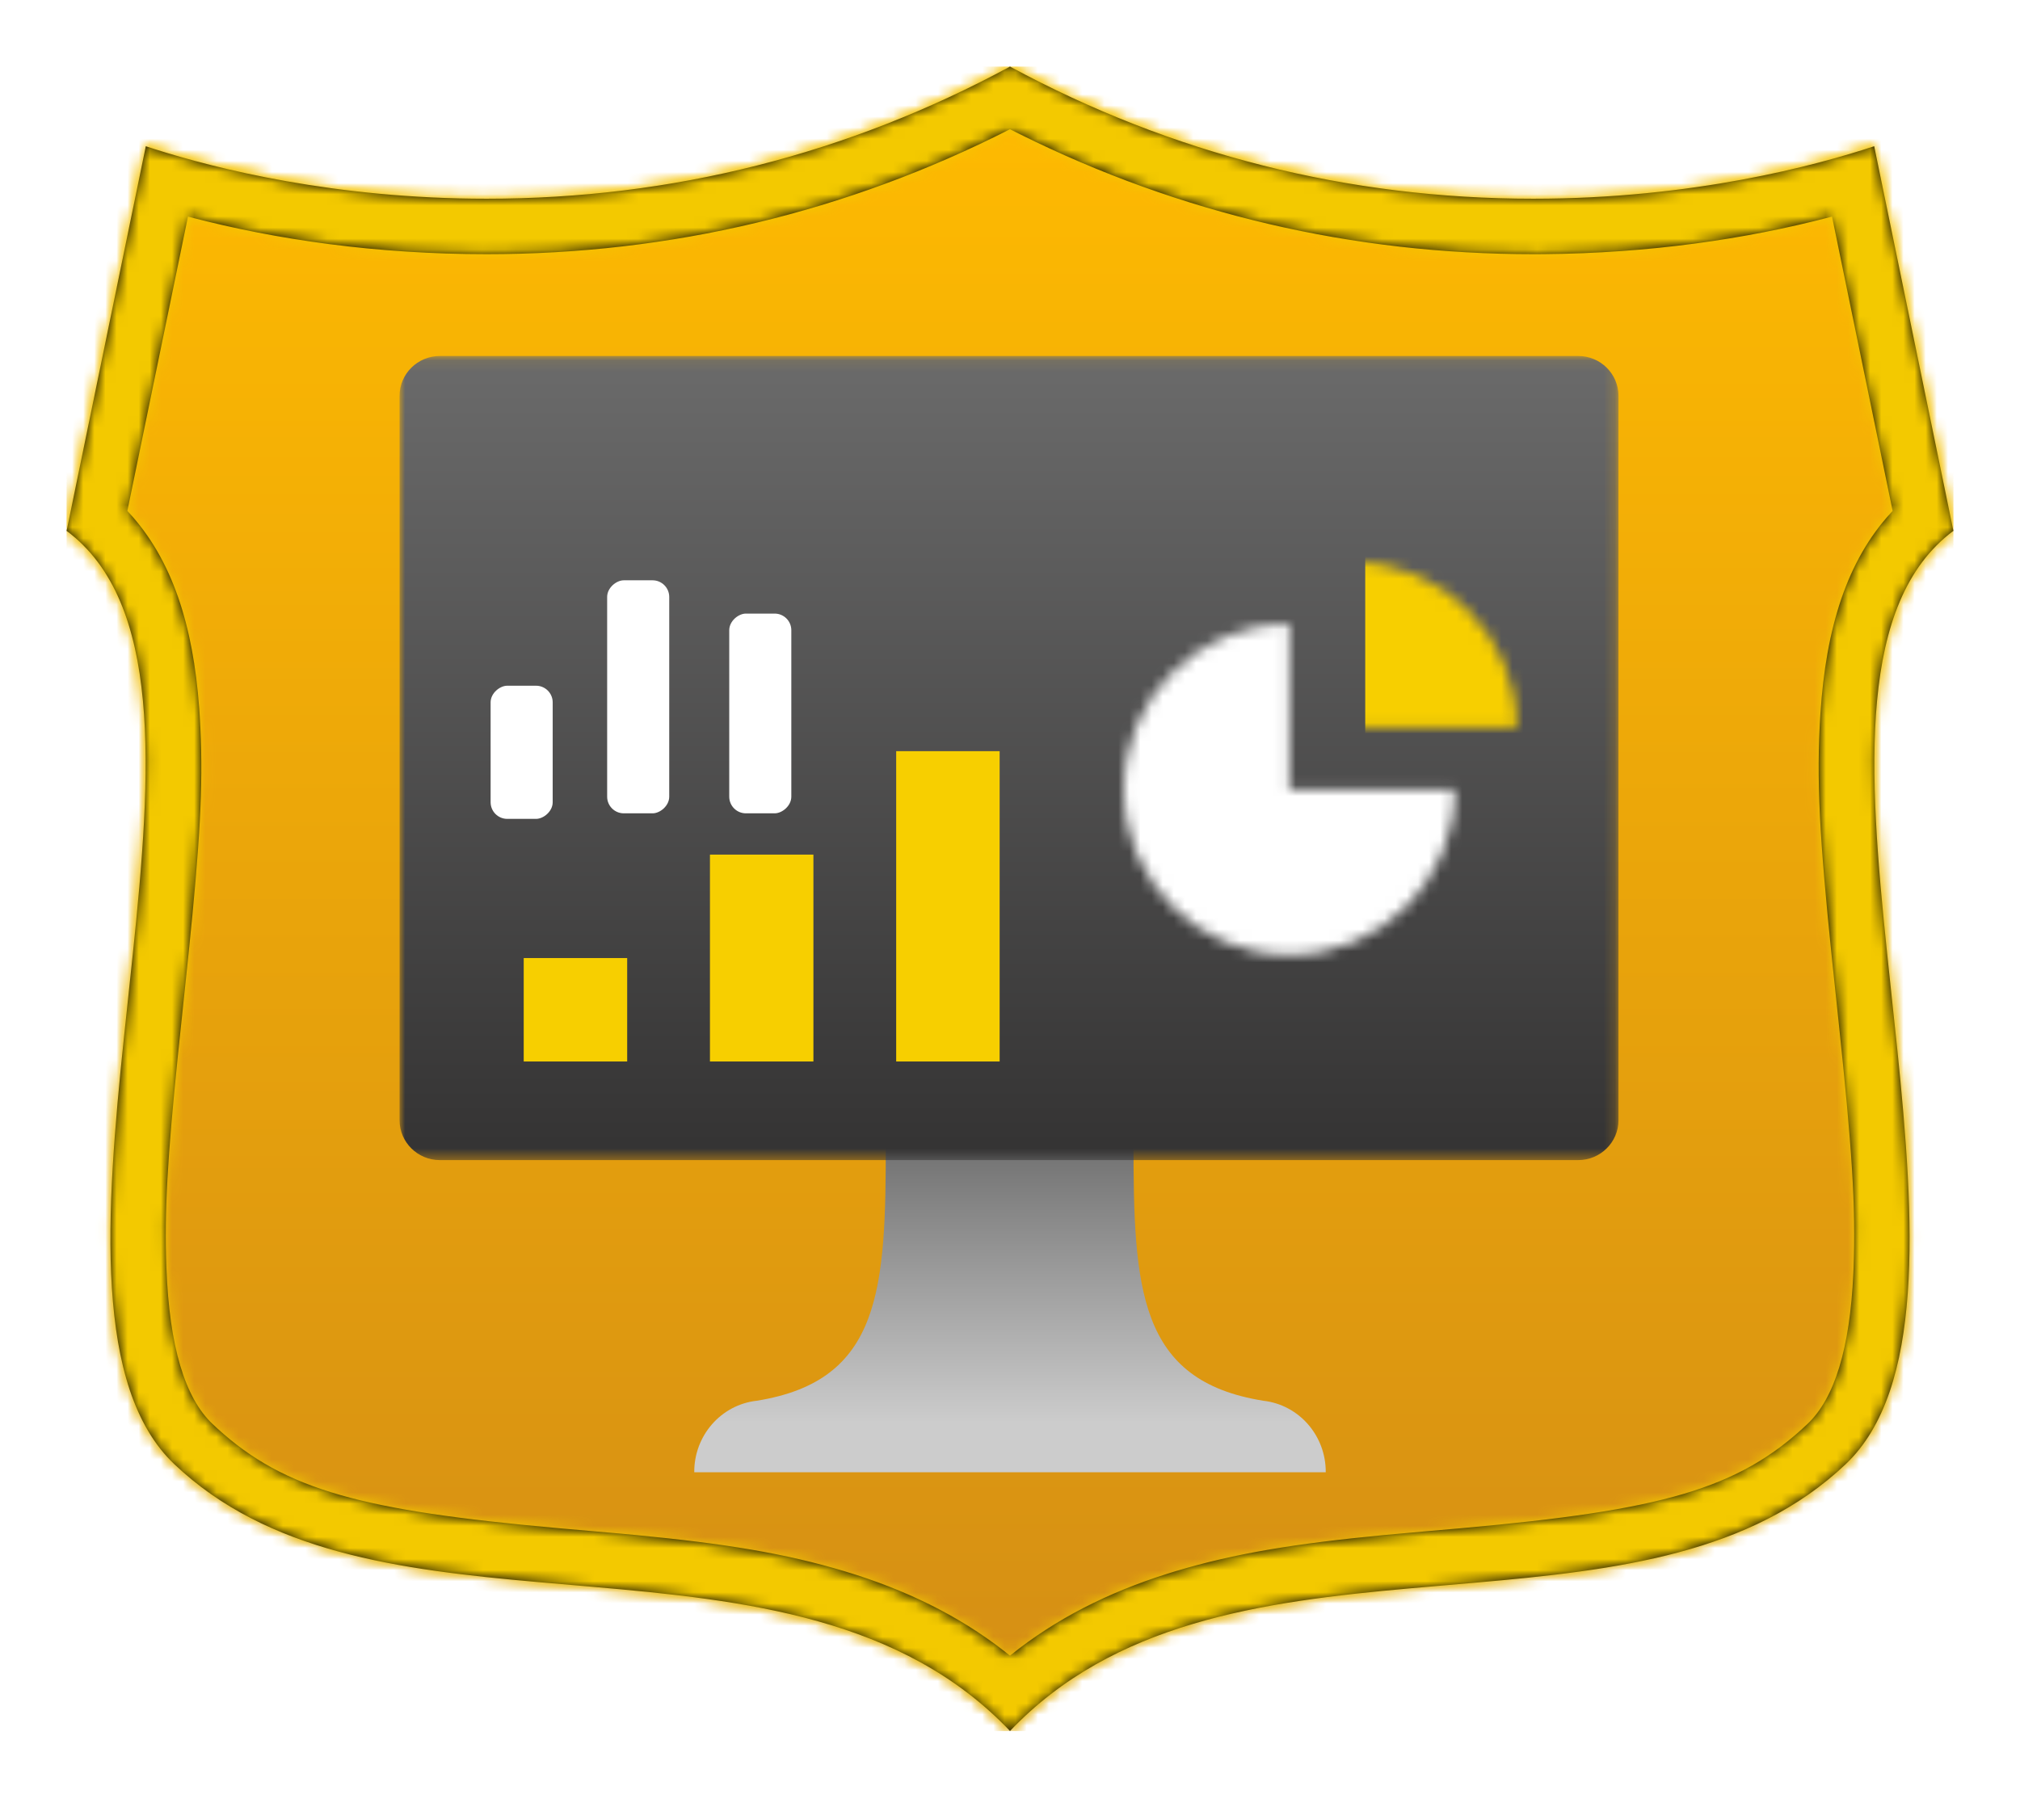 <?xml version="1.0" encoding="UTF-8"?>
<svg width="182px" height="164px" viewBox="0 0 182 164" version="1.1" xmlns="http://www.w3.org/2000/svg" xmlns:xlink="http://www.w3.org/1999/xlink">
    <!-- Generator: Sketch 64 (93537) - https://sketch.com -->
    <title>Data visualization in Power BI/Data-visualization-in-Power-BI</title>
    <desc>Created with Sketch.</desc>
    <defs>
        <path d="M85,150 C74.896,139.358 60.019,138.085 45.597,136.85 C31.798,135.669 18.764,134.553 9.701,125.948 C1.841,118.487 3.734,100.819 5.566,83.733 C7.488,65.795 9.31,48.788 0,41.839 L7.136,7.178 C12.381,8.917 23.489,11.908 37.844,11.908 C54.521,11.908 70.378,7.902 85,0 C99.624,7.903 115.481,11.908 132.156,11.908 C146.508,11.907 157.618,8.916 162.864,7.177 L170,41.839 C160.689,48.788 162.512,65.795 164.434,83.733 C166.266,100.819 168.159,118.487 160.299,125.948 C151.236,134.553 138.202,135.669 124.403,136.85 C109.981,138.085 95.104,139.358 85,150 Z" id="path-1"></path>
        <linearGradient x1="50%" y1="0%" x2="50%" y2="100%" id="linearGradient-3">
            <stop stop-color="#FFBB00" offset="0%"></stop>
            <stop stop-color="#D48E15" offset="100%"></stop>
        </linearGradient>
        <path d="M85,0 C99.624,7.903 115.481,11.908 132.156,11.908 C146.508,11.907 157.618,8.916 162.864,7.177 L170,41.839 C161.341,48.302 162.311,63.464 164.036,79.983 L164.948,88.596 C166.537,104.075 167.415,119.193 160.299,125.948 C151.785,134.031 139.767,135.506 126.903,136.634 L121.026,137.144 C107.691,138.34 94.316,140.187 85,150 C75.29,139.773 61.171,138.198 47.284,136.995 L42.475,136.579 C29.846,135.457 18.077,133.901 9.701,125.948 C2.42,119.036 3.508,103.367 5.164,87.515 L5.964,79.983 C7.689,63.463 8.659,48.302 0,41.839 L7.136,7.178 L7.925,7.434 C13.446,9.195 24.173,11.908 37.844,11.908 C54.521,11.908 70.378,7.902 85,0 Z M85.875,6.085 L84.999,5.646 L84.942,5.675 C70.265,13.128 54.427,16.908 37.844,16.908 C27.934,16.908 18.93,15.611 11.157,13.578 L10.936,13.519 L5.475,40.044 L5.652,40.235 C9.481,44.415 11.402,50.284 11.949,57.82 L11.985,58.348 L12.055,59.606 C12.31,64.93 12,70.091 10.992,79.936 L10.038,89.028 C9.084,98.388 8.805,103.163 8.995,108.263 C9.26,115.338 10.66,119.965 13.143,122.322 L13.569,122.719 C19.7,128.324 26.791,130.142 44.167,131.705 L49.82,132.2 L51.302,132.338 C59.297,133.104 64.755,133.99 70.12,135.608 C75.577,137.254 80.326,139.573 84.425,142.754 L85,143.209 L85.065,143.156 C89.117,139.898 93.819,137.512 99.228,135.809 L99.88,135.608 C105.245,133.99 110.702,133.104 118.698,132.338 L122.546,131.991 L125.833,131.705 C143.613,130.106 150.624,128.239 156.857,122.322 C159.281,120.021 160.672,115.557 160.984,108.764 L161.005,108.263 C161.214,102.663 160.857,97.454 159.662,86.138 L159.068,80.52 C157.931,69.506 157.639,64.255 158.015,58.348 C158.51,50.558 160.429,44.513 164.348,40.235 L164.525,40.044 L159.064,13.519 L158.842,13.577 C151.311,15.547 142.625,16.826 133.083,16.904 L132.156,16.908 C115.882,16.908 100.323,13.268 85.875,6.085 Z" id="path-4"></path>
        <filter x="-10.9%" y="-11.9%" width="121.8%" height="123.8%" filterUnits="objectBoundingBox" id="filter-6">
            <feOffset dx="0" dy="2" in="SourceAlpha" result="shadowOffsetOuter1"></feOffset>
            <feGaussianBlur stdDeviation="2" in="shadowOffsetOuter1" result="shadowBlurOuter1"></feGaussianBlur>
            <feColorMatrix values="0 0 0 0 0   0 0 0 0 0   0 0 0 0 0  0 0 0 0.1 0" type="matrix" in="shadowBlurOuter1" result="shadowMatrixOuter1"></feColorMatrix>
            <feMerge>
                <feMergeNode in="shadowMatrixOuter1"></feMergeNode>
                <feMergeNode in="SourceGraphic"></feMergeNode>
            </feMerge>
        </filter>
        <linearGradient x1="50%" y1="100%" x2="50%" y2="0%" id="linearGradient-7">
            <stop stop-color="#CCCCCC" offset="15%"></stop>
            <stop stop-color="#707070" offset="100%"></stop>
        </linearGradient>
        <polygon id="path-8" points="0 0.08 109.825 0.08 109.825 72.549 0 72.549"></polygon>
        <linearGradient x1="50%" y1="0.67%" x2="50%" y2="100%" id="linearGradient-10">
            <stop stop-color="#6A6A6A" offset="0%"></stop>
            <stop stop-color="#343333" offset="100%"></stop>
        </linearGradient>
        <path d="M0,14.915 C0,23.153 6.678,29.831 14.915,29.831 L14.915,29.831 C23.153,29.831 29.831,23.153 29.831,14.915 L29.831,14.915 L14.915,14.915 L14.915,0 C6.678,0 0,6.678 0,14.915 L0,14.915 Z" id="path-11"></path>
        <path d="M8.27962934e-15,14.915 L14.915,14.915 C14.915,6.678 8.238,1.32474069e-14 8.27962934e-15,1.32474069e-14 L8.27962934e-15,1.32474069e-14 L8.27962934e-15,14.915 Z" id="path-13"></path>
    </defs>
    <g id="Badges" stroke="none" stroke-width="1" fill="none" fill-rule="evenodd">
        <g id="Data-visualization-in-Power-BI" transform="translate(-119, -49)">
            <g id="Data-visualization-in-Power-BI/Data-visualization-in-Power-BI" transform="translate(155, 79)">
                <g id="Trophy-Plates/Route-66" transform="translate(5, 1)">
                    <g id="BG" transform="translate(-35, -25)">
                        <mask id="mask-2" fill="white">
                            <use xlink:href="#path-1"></use>
                        </mask>
                        <path stroke="#FFFFFF" stroke-width="5" d="M83.811,-2.199 C69.558,5.504 54.1,9.408 37.844,9.408 C20.505,9.408 8.026,4.937 5.269,3.852 L-2.79,42.994 C7.556,48.913 4.945,66.068 3.08,83.467 C1.135,101.611 -0.256,119.943 7.979,127.761 C17.428,136.732 30.943,138.105 45.385,139.341 C59.154,140.52 73.499,141.517 83.187,151.721 C83.832,152.4 84.434,153.098 84.998,153.812 C85.564,153.1 86.167,152.401 86.813,151.721 C96.501,141.517 110.846,140.52 124.616,139.341 C139.057,138.105 152.571,136.732 162.021,127.761 C170.256,119.943 168.865,101.611 166.92,83.467 C165.055,66.069 162.444,48.913 172.79,42.994 L164.731,3.852 C161.974,4.937 149.491,9.407 132.156,9.408 C115.902,9.408 100.444,5.505 86.189,-2.199 C85.791,-2.414 85.395,-2.632 85.002,-2.851 C84.606,-2.632 84.21,-2.415 83.811,-2.199 Z"></path>
                        <g id="Colors/Power-BI/BG-Gradient-1" mask="url(#mask-2)" fill="url(#linearGradient-3)">
                            <rect id="Rectangle" x="0" y="0" width="170" height="150"></rect>
                        </g>
                    </g>
                    <g id="Border" transform="translate(-35, -25)">
                        <mask id="mask-5" fill="white">
                            <use xlink:href="#path-4"></use>
                        </mask>
                        <use fill="#000000" fill-rule="nonzero" xlink:href="#path-4"></use>
                        <g id="Colors/Power-BI/Border" mask="url(#mask-5)" fill="#F3C900">
                            <rect id="Rectangle" x="0" y="0" width="170" height="150"></rect>
                        </g>
                    </g>
                </g>
                <g id="Computer-w/-data" filter="url(#filter-6)">
                    <g id="Group-17">
                        <path d="M77.822,94.235 C66.569,92.431 66.126,84.184 66.126,70.847 L43.81,70.847 C43.81,84.184 43.431,92.431 32.178,94.235 C28.961,94.598 26.532,97.379 26.552,100.678 L83.448,100.678 C83.468,97.379 81.039,94.598 77.822,94.235 Z" id="Path" fill="url(#linearGradient-7)" fill-rule="nonzero"></path>
                        <g id="Group-7">
                            <g id="Group-3">
                                <mask id="mask-9" fill="white">
                                    <use xlink:href="#path-8"></use>
                                </mask>
                                <g id="Clip-2"></g>
                                <path d="M106.188,0.08 C108.197,0.08 109.825,1.692 109.825,3.681 L109.825,68.948 C109.825,70.937 108.197,72.549 106.188,72.549 L3.637,72.549 C1.628,72.549 -0,70.937 -0,68.948 L-0,3.681 C-0,1.692 1.628,0.08 3.637,0.08 L106.188,0.08 Z" id="Fill-1" fill="url(#linearGradient-10)" mask="url(#mask-9)"></path>
                            </g>
                        </g>
                    </g>
                    <g id="Group-11" transform="translate(65.254, 24.237)">
                        <mask id="mask-12" fill="white">
                            <use xlink:href="#path-11"></use>
                        </mask>
                        <g id="Clip-10"></g>
                        <polygon id="Fill-9" fill="#FFFFFF" mask="url(#mask-12)" points="-1.864 31.695 31.695 31.695 31.695 -1.864 -1.864 -1.864"></polygon>
                    </g>
                    <g id="Group-14" transform="translate(85.763, 18.644)">
                        <mask id="mask-14" fill="white">
                            <use xlink:href="#path-13"></use>
                        </mask>
                        <g id="Clip-13"></g>
                        <polygon id="Fill-12" fill="#F7CF00" mask="url(#mask-14)" points="1.243 15.424 16.158 15.424 16.158 -1.356 1.243 -1.356"></polygon>
                    </g>
                    <g id="Computer" transform="translate(8.186, 20.051)" fill-rule="nonzero">
                        <rect id="Rectangle" fill="#FFFFFF" transform="translate(13.314, 10.746) rotate(90) translate(-13.314, -10.746) " x="2.814" y="7.949" width="21" height="5.593" rx="1.5"></rect>
                        <rect id="Rectangle-Copy-5" fill="#FFFFFF" transform="translate(24.314, 12.246) rotate(90) translate(-24.314, -12.246) " x="15.314" y="9.449" width="18" height="5.593" rx="1.5"></rect>
                        <rect id="Rectangle" fill="#FFFFFF" transform="translate(2.814, 15.746) rotate(90) translate(-2.814, -15.746) " x="-3.186" y="12.949" width="12" height="5.593" rx="1.5"></rect>
                        <rect id="Rectangle" fill="#F7CF00" x="3" y="34.288" width="9.322" height="9.322"></rect>
                        <rect id="Rectangle" fill="#F7CF00" x="19.78" y="24.966" width="9.322" height="18.644"></rect>
                        <rect id="Rectangle" fill="#F7CF00" x="36.559" y="15.644" width="9.322" height="27.966"></rect>
                    </g>
                </g>
            </g>
        </g>
    </g>
</svg>